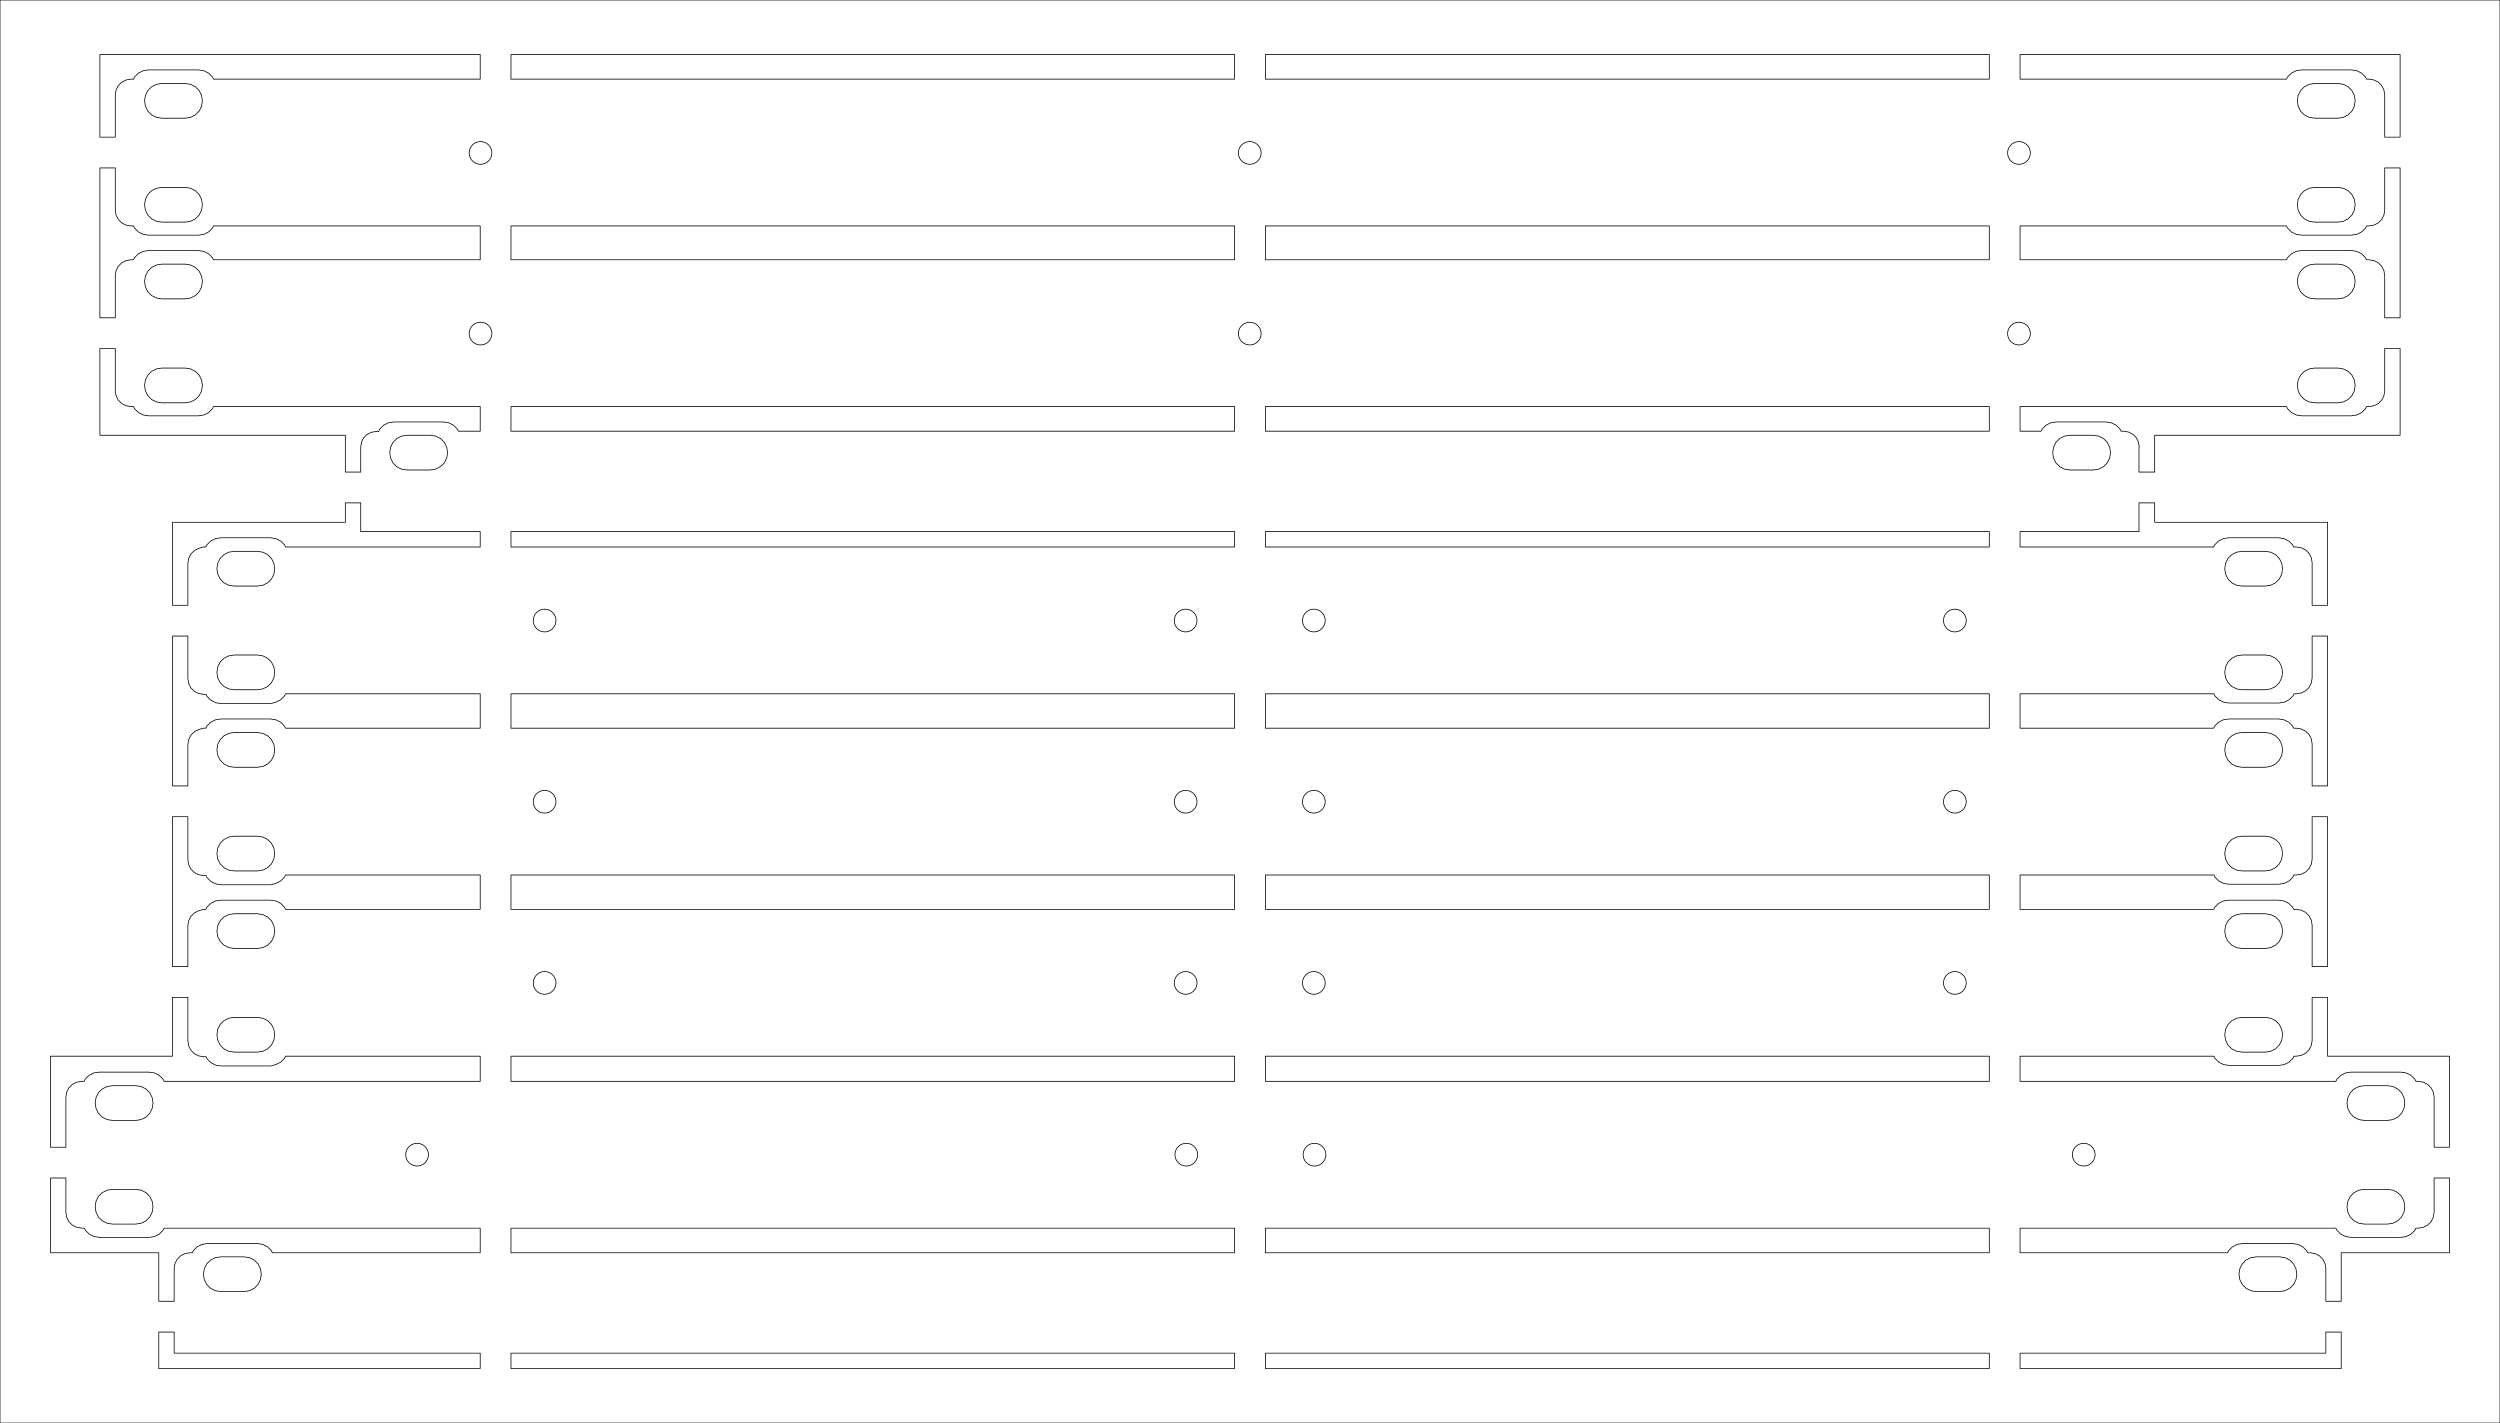 <svg version="1.1" xmlns="http://www.w3.org/2000/svg" xmlns:xlink="http://www.w3.org/1999/xlink" stroke-linecap="round" stroke-linejoin="round" stroke-width="0" fill-rule="evenodd" width="325mm" height="185mm" viewBox="57904.994 -240948.615 324999.999 185000" id="O9cD24Yi1fZX3d4RK569"><g transform="translate(0,-296897.23) scale(1,-1)" fill="currentColor" stroke="currentColor"><path d="M 382904.993 -55948.615 57904.994 -55948.615 57904.994 -240948.615 382904.993 -240948.615 382904.993 -55948.615 M 121845.839 -75831.888 A 1473.2 1473.2 0 0 1 118899.439 -75831.888 1473.2 1473.2 0 0 1 121845.839 -75831.888 M 121845.839 -99315.888 A 1473.2 1473.2 0 0 1 118899.439 -99315.888 1473.2 1473.2 0 0 1 121845.839 -99315.888 M 321845.799 -75831.888 A 1473.2 1473.2 0 0 1 318899.399 -75831.888 1473.2 1473.2 0 0 1 321845.799 -75831.888 M 221845.839 -75831.888 A 1473.2 1473.2 0 0 1 218899.439 -75831.888 1473.2 1473.2 0 0 1 221845.839 -75831.888 M 321845.799 -99315.888 A 1473.2 1473.2 0 0 1 318899.399 -99315.888 1473.2 1473.2 0 0 1 321845.799 -99315.888 M 221845.839 -99315.888 A 1473.2 1473.2 0 0 1 218899.439 -99315.888 1473.2 1473.2 0 0 1 221845.839 -99315.888 M 130179.539 -136618.662 A 1473.2 1473.2 0 0 1 127233.139 -136618.662 1473.2 1473.2 0 0 1 130179.539 -136618.662 M 213512.539 -136618.662 A 1473.2 1473.2 0 0 1 210566.139 -136618.662 1473.2 1473.2 0 0 1 213512.539 -136618.662 M 230179.139 -136618.662 A 1473.2 1473.2 0 0 1 227232.739 -136618.662 1473.2 1473.2 0 0 1 230179.139 -136618.662 M 313512.139 -136618.662 A 1473.2 1473.2 0 0 1 310565.739 -136618.662 1473.2 1473.2 0 0 1 313512.139 -136618.662 M 130179.539 -160173.662 A 1473.2 1473.2 0 0 1 127233.139 -160173.662 1473.2 1473.2 0 0 1 130179.539 -160173.662 M 213512.539 -160173.662 A 1473.2 1473.2 0 0 1 210566.139 -160173.662 1473.2 1473.2 0 0 1 213512.539 -160173.662 M 230179.139 -160173.662 A 1473.2 1473.2 0 0 1 227232.739 -160173.662 1473.2 1473.2 0 0 1 230179.139 -160173.662 M 313512.139 -160173.662 A 1473.2 1473.2 0 0 1 310565.739 -160173.662 1473.2 1473.2 0 0 1 313512.139 -160173.662 M 345852.784 -169981.14 346346.681 -170475.038 346981.677 -170792.525 347687.232 -170898.375 354143.061 -170898.375 354848.617 -170792.525 355483.613 -170475.038 355977.51 -169981.14 356118.63 -169698.922 356436.138 -169698.922 357071.134 -169593.093 357635.57 -169310.875 358094.177 -168852.247 358376.395 -168287.811 358482.224 -167652.815 358482.224 -162120.81 360482.209 -162120.81 360482.209 -181604.828 358482.224 -181604.828 358482.224 -176214.481 358376.395 -175579.485 358094.177 -175015.049 357635.57 -174556.421 357071.134 -174274.203 356436.138 -174168.374 356083.339 -174168.374 355942.219 -173886.156 355448.322 -173392.258 354813.326 -173074.771 354107.771 -172968.921 347651.942 -172968.921 346946.386 -173074.771 346311.39 -173392.258 345817.493 -173886.156 345676.373 -174168.374 320513.74 -174168.374 320513.74 -169698.922 345711.664 -169698.922 345852.784 -169981.14 M 352379.172 -174732.831 353084.728 -174838.66 353719.724 -175156.169 354213.621 -175650.045 354531.13 -176285.04 354636.959 -176990.596 354531.13 -177696.152 354213.621 -178331.169 353719.724 -178825.045 353084.728 -179142.553 352379.172 -179248.382 349380.561 -179248.382 348675.006 -179142.553 348040.01 -178825.045 347546.113 -178331.169 347228.604 -177696.152 347122.775 -176990.596 347228.604 -176285.04 347546.113 -175650.045 348040.01 -175156.169 348675.006 -174838.66 349380.561 -174732.831 352379.172 -174732.831 M 124331.529 -125057.978 218405.007 -125057.978 218405.007 -127058.889 124331.529 -127058.889 124331.529 -125057.978 M 124331.529 -108805.611 218405.007 -108805.611 218405.007 -112005.2 124331.529 -112005.2 124331.529 -108805.611 M 368977.363 -201497.713 368271.807 -201603.542 365273.196 -201603.542 364567.64 -201497.713 363932.645 -201180.205 363438.747 -200686.329 363121.239 -200051.333 363015.41 -199345.778 363121.239 -198640.222 363438.747 -198005.226 363932.645 -197511.329 364567.64 -197193.842 365273.196 -197088.013 368271.807 -197088.013 368977.363 -197193.842 369612.358 -197511.329 370106.256 -198005.226 370423.764 -198640.222 370529.593 -199345.778 370423.764 -200051.333 370106.256 -200686.329 369612.358 -201180.205 368977.363 -201497.713 M 354531.13 -189761.156 354636.959 -190466.711 354531.13 -191172.267 354213.621 -191807.284 353719.724 -192301.16 353084.728 -192618.669 352379.172 -192724.498 349380.561 -192724.498 348675.006 -192618.669 348040.01 -192301.16 347546.113 -191807.284 347228.604 -191172.267 347122.775 -190466.711 347228.604 -189761.156 347546.113 -189126.16 348040.01 -188632.284 348675.006 -188314.776 349380.561 -188208.947 352379.172 -188208.947 353084.728 -188314.776 353719.724 -188632.284 354213.621 -189126.16 354531.13 -189761.156 M 78958.739 -90284.799 81957.35 -90284.799 82662.905 -90390.628 83297.901 -90708.137 83791.798 -91202.012 84109.307 -91837.008 84215.136 -92542.564 84109.307 -93248.119 83791.798 -93883.115 83297.901 -94377.012 82662.905 -94694.5 81957.35 -94800.329 78958.739 -94800.329 78253.183 -94694.5 77618.187 -94377.012 77124.29 -93883.115 76806.803 -93248.119 76700.952 -92542.564 76806.803 -91837.008 77124.29 -91202.012 77618.187 -90708.137 78253.183 -90390.628 78958.739 -90284.799 M 84109.307 -105348.393 84215.136 -106053.948 84109.307 -106759.504 83791.798 -107394.5 83297.901 -107888.397 82662.905 -108205.884 81957.35 -108311.713 78958.739 -108311.713 78253.183 -108205.884 77618.187 -107888.397 77124.29 -107394.5 76806.803 -106759.504 76700.952 -106053.948 76806.803 -105348.393 77124.29 -104713.397 77618.187 -104219.521 78253.183 -103902.012 78958.739 -103796.183 81957.35 -103796.183 82662.905 -103902.012 83297.901 -104219.521 83791.798 -104713.397 84109.307 -105348.393 M 67317.072 -215220.778 67881.529 -215502.995 68516.525 -215608.825 68869.303 -215608.825 69010.401 -215891.042 69504.298 -216384.94 70139.294 -216702.427 70844.85 -216808.256 77300.679 -216808.256 77970.965 -216702.427 78605.961 -216384.94 79099.858 -215891.042 79240.978 -215608.825 120331.536 -215608.825 120331.536 -218807.466 93316.82 -218807.466 93175.7 -218525.249 92681.824 -218031.351 92046.807 -217713.842 91341.252 -217608.013 84885.422 -217608.013 84179.867 -217713.842 83544.871 -218031.351 83050.974 -218525.249 82909.876 -218807.466 82592.367 -218807.466 81957.371 -218913.296 81392.935 -219195.513 80934.307 -219654.12 80652.089 -220218.556 80546.26 -220853.552 80546.26 -225115.329 78546.253 -225115.329 78546.253 -218807.466 64470.411 -218807.466 64470.411 -209088.831 66470.418 -209088.831 66470.418 -213562.739 66576.247 -214197.735 66858.465 -214762.171 67317.072 -215220.778 M 64470.411 -205088.816 64470.411 -193253.665 80327.776 -193253.665 80327.776 -185604.82 82327.784 -185604.82 82327.784 -191278.118 82433.613 -191913.113 82715.831 -192477.549 83174.437 -192936.177 83738.895 -193218.395 84373.89 -193324.224 84691.377 -193324.224 84832.497 -193606.442 85326.395 -194100.34 85961.39 -194417.827 86666.946 -194523.677 93122.775 -194523.677 93757.771 -194347.267 94392.788 -194029.78 94886.664 -193535.882 95027.784 -193253.665 120331.536 -193253.665 120331.536 -196523.577 79240.957 -196523.577 79099.858 -196241.359 78605.961 -195747.483 77970.965 -195429.974 77265.41 -195324.145 70809.581 -195324.145 70104.025 -195429.974 69469.029 -195747.483 68975.132 -196241.359 68834.012 -196523.577 68516.525 -196523.577 67881.529 -196629.406 67317.072 -196911.624 66858.465 -197370.231 66576.247 -197934.688 66470.418 -198569.684 66470.418 -205088.816 64470.411 -205088.816 M 70890.971 -112534.367 70890.971 -101262.897 72890.957 -101262.897 72890.957 -106759.525 72996.786 -107394.521 73279.025 -107958.957 73737.632 -108417.564 74302.068 -108699.782 74937.063 -108805.611 75254.572 -108805.611 75395.692 -109087.829 75889.568 -109581.726 76524.563 -109899.213 77230.119 -110005.042 83685.969 -110005.042 84391.525 -109899.213 85026.521 -109581.726 85520.418 -109087.829 85661.516 -108805.611 120331.536 -108805.611 120331.536 -112005.2 117499.732 -112005.2 117358.613 -111722.982 116864.715 -111229.106 116229.719 -110911.598 115524.164 -110805.769 109103.604 -110805.769 108398.048 -110911.598 107763.053 -111229.106 107269.177 -111722.982 107128.057 -112040.491 106810.548 -112040.491 106175.553 -112146.32 105611.117 -112428.538 105152.51 -112887.144 104905.561 -113416.311 104799.732 -114051.328 104799.732 -117319.454 102799.725 -117319.454 102799.725 -112534.367 70890.971 -112534.367 M 94886.664 -146426.398 95027.784 -146144.18 120331.536 -146144.18 120331.536 -150613.632 95027.784 -150613.632 94886.664 -150331.414 94392.766 -149837.516 93757.771 -149520.029 93052.215 -149414.2 86631.655 -149414.2 85926.1 -149520.029 85291.104 -149837.516 84797.228 -150331.414 84656.108 -150613.632 84338.6 -150613.632 83738.895 -150790.042 83174.437 -151072.26 82715.831 -151530.867 82433.613 -152095.324 82327.784 -152730.32 82327.784 -158120.818 80327.776 -158120.818 80327.776 -138636.822 82327.784 -138636.822 82327.784 -144168.633 82433.613 -144803.629 82715.831 -145368.086 83174.437 -145826.693 83738.895 -146108.911 84373.89 -146214.74 84691.377 -146214.74 84832.497 -146496.979 85326.395 -146990.855 85961.39 -147308.364 86666.946 -147414.193 93122.775 -147414.193 93757.771 -147237.782 94392.788 -146920.295 94886.664 -146426.398 M 104799.732 -125057.978 120331.536 -125057.978 120331.536 -127058.889 95027.784 -127058.889 94886.664 -126776.671 94392.766 -126282.774 93757.771 -125965.287 93052.215 -125859.458 86631.655 -125859.458 85926.1 -125965.287 85291.104 -126282.774 84797.228 -126776.671 84656.108 -127058.889 84338.6 -127058.889 83738.895 -127235.3 83174.437 -127517.518 82715.831 -127976.124 82433.613 -128540.582 82327.784 -129175.577 82327.784 -134636.829 80327.776 -134636.829 80327.776 -123849.481 102799.725 -123849.481 102799.725 -121319.446 104799.732 -121319.446 104799.732 -125057.978 M 222405 -193253.665 316513.748 -193253.665 316513.748 -196523.577 222405 -196523.577 222405 -193253.665 M 316513.748 -218807.466 222405 -218807.466 222405 -215608.825 316513.748 -215608.825 316513.748 -218807.466 M 316513.748 -174168.374 222405 -174168.374 222405 -169698.922 316513.748 -169698.922 316513.748 -174168.374 M 124331.529 -193253.665 218405.007 -193253.665 218405.007 -196523.577 124331.529 -196523.577 124331.529 -193253.665 M 93510.822 -176285.04 93616.672 -176990.596 93510.822 -177696.152 93193.335 -178331.169 92699.437 -178825.045 92064.442 -179142.553 91358.886 -179248.382 88360.275 -179248.382 87654.719 -179142.553 87019.724 -178825.045 86525.826 -178331.169 86208.339 -177696.152 86102.489 -176990.596 86208.339 -176285.04 86525.826 -175650.045 87019.724 -175156.169 87654.719 -174838.66 88360.275 -174732.831 91358.886 -174732.831 92064.442 -174838.66 92699.437 -175156.169 93193.335 -175650.045 93510.822 -176285.04 M 362521.512 -71210.403 361815.957 -71316.232 358817.345 -71316.232 358111.79 -71210.403 357476.794 -70892.895 356982.897 -70399.019 356665.388 -69764.023 356559.559 -69058.467 356665.388 -68352.912 356982.897 -67717.916 357476.794 -67224.019 358111.79 -66906.532 358817.345 -66800.703 361815.957 -66800.703 362521.512 -66906.532 363156.508 -67224.019 363650.405 -67717.916 363967.914 -68352.912 364073.743 -69058.467 363967.914 -69764.023 363650.405 -70399.019 363156.508 -70892.895 362521.512 -71210.403 M 369919.036 -97262.883 367919.029 -97262.883 367919.029 -91766.47 367813.2 -91131.474 367530.982 -90567.017 367072.376 -90108.41 366507.94 -89826.192 365872.944 -89720.363 365555.435 -89720.363 365414.316 -89438.145 364920.418 -88944.269 364285.422 -88626.761 363579.867 -88520.932 357124.038 -88520.932 356418.482 -88626.761 355783.487 -88944.269 355289.589 -89438.145 355148.469 -89720.363 320513.74 -89720.363 320513.74 -85321.514 355148.469 -85321.514 355289.589 -85603.732 355783.487 -86097.608 356418.482 -86415.117 357124.038 -86520.946 363579.867 -86520.946 364285.422 -86415.117 364920.418 -86097.608 365414.316 -85603.732 365555.435 -85321.514 365872.944 -85321.514 366507.94 -85215.685 367072.376 -84933.467 367530.982 -84474.861 367813.2 -83910.403 367919.029 -83275.408 367919.029 -77778.887 369919.036 -77778.887 369919.036 -97262.883 M 369919.036 -112534.367 338010.261 -112534.367 338010.261 -117319.454 335975.006 -117319.454 335975.006 -114051.328 336010.275 -114051.328 335904.446 -113416.311 335622.228 -112851.875 335163.621 -112393.269 334599.185 -112111.051 333964.19 -112005.2 333646.681 -112005.2 333505.561 -111722.982 333011.664 -111229.106 332376.668 -110911.598 331671.113 -110805.769 325215.284 -110805.769 324509.728 -110911.598 323874.732 -111229.106 323380.835 -111722.982 323239.715 -112005.2 320513.74 -112005.2 320513.74 -108805.611 355148.469 -108805.611 355289.589 -109087.829 355783.487 -109581.726 356418.482 -109899.213 357124.038 -110005.042 363579.867 -110005.042 364285.422 -109899.213 364920.418 -109581.726 365414.316 -109087.829 365555.435 -108805.611 365872.944 -108805.611 366507.94 -108699.782 367072.376 -108417.564 367530.982 -107958.957 367813.2 -107394.521 367919.029 -106759.525 367919.029 -101262.897 369919.036 -101262.897 369919.036 -112534.367 M 360482.209 -134636.829 358482.224 -134636.829 358482.224 -129105.018 358376.395 -128470 358094.177 -127905.565 357635.57 -127446.958 357071.134 -127164.718 356436.138 -127058.889 356083.339 -127058.889 355942.219 -126776.671 355448.322 -126282.774 354813.326 -125965.287 354107.771 -125859.458 347651.942 -125859.458 346946.386 -125965.287 346311.39 -126282.774 345817.493 -126776.671 345676.373 -127058.889 320513.74 -127058.889 320513.74 -125057.978 335975.006 -125057.978 335975.006 -121319.446 338010.261 -121319.446 338010.261 -123849.481 360482.209 -123849.481 360482.209 -134636.829 M 360482.209 -158120.818 358482.224 -158120.818 358482.224 -152659.76 358376.395 -152024.743 358094.177 -151460.307 357635.57 -151001.7 357071.134 -150719.461 356436.138 -150613.632 356083.339 -150613.632 355942.219 -150331.414 355448.322 -149837.516 354813.326 -149520.029 354107.771 -149414.2 347651.942 -149414.2 346946.386 -149520.029 346311.39 -149837.516 345817.493 -150331.414 345676.373 -150613.632 320513.74 -150613.632 320513.74 -146144.18 345711.664 -146144.18 345852.784 -146426.398 346346.681 -146920.295 346981.677 -147237.782 347687.232 -147343.633 354143.061 -147343.633 354848.617 -147237.782 355483.613 -146920.295 355977.51 -146426.398 356118.63 -146144.18 356436.138 -146144.18 357071.134 -146038.351 357635.57 -145756.133 358094.177 -145297.505 358376.395 -144733.069 358482.224 -144098.073 358482.224 -138636.822 360482.209 -138636.822 360482.209 -158120.818 M 82327.784 -181604.828 80327.776 -181604.828 80327.776 -162120.81 82327.784 -162120.81 82327.784 -167723.375 82433.613 -168358.371 82715.831 -168922.828 83174.437 -169381.435 83738.895 -169663.653 84373.89 -169769.482 84691.377 -169769.482 84832.497 -170051.722 85326.395 -170545.598 85961.39 -170863.106 86666.946 -170968.935 93122.775 -170968.935 93757.771 -170792.525 94392.788 -170475.038 94886.664 -169981.14 95027.784 -169698.922 120331.536 -169698.922 120331.536 -174168.374 95027.784 -174168.374 94886.664 -173886.156 94392.766 -173392.258 93757.771 -173074.771 93052.215 -172968.921 86631.655 -172968.921 85926.1 -173074.771 85291.104 -173392.258 84797.228 -173886.156 84656.108 -174168.374 84338.6 -174168.374 83738.895 -174344.763 83174.437 -174627.002 82715.831 -175085.609 82433.613 -175650.045 82327.784 -176285.062 82327.784 -181604.828 M 368977.363 -214973.829 368271.807 -215079.658 365273.196 -215079.658 364567.64 -214973.829 363932.645 -214656.32 363438.747 -214162.444 363121.239 -213527.449 363015.41 -212821.893 363121.239 -212116.337 363438.747 -211481.342 363932.645 -210987.444 364567.64 -210669.957 365273.196 -210564.128 368271.807 -210564.128 368977.363 -210669.957 369612.358 -210987.444 370106.256 -211481.342 370423.764 -212116.337 370529.593 -212821.893 370423.764 -213527.449 370106.256 -214162.444 369612.358 -214656.32 368977.363 -214973.829 M 320513.74 -231860.223 360263.747 -231860.223 360263.747 -229115.343 362263.733 -229115.343 362263.733 -233860.23 320513.74 -233860.23 320513.74 -231860.223 M 316513.748 -233860.23 222405 -233860.23 222405 -231860.223 316513.748 -231860.223 316513.748 -233860.23 M 218405.007 -233860.23 124331.529 -233860.23 124331.529 -231860.223 218405.007 -231860.223 218405.007 -233860.23 M 120331.536 -233860.23 78546.253 -233860.23 78546.253 -229115.343 80546.26 -229115.343 80546.26 -231860.223 120331.536 -231860.223 120331.536 -233860.23 M 84462.085 -222299.932 84356.256 -221594.376 84462.085 -220888.821 84779.593 -220253.825 85273.491 -219759.928 85908.487 -219442.419 86614.042 -219336.59 89612.653 -219336.59 90318.209 -219442.419 90953.205 -219759.928 91447.102 -220253.825 91764.589 -220888.821 91870.44 -221594.376 91764.589 -222299.932 91447.102 -222934.928 90953.205 -223428.825 90318.209 -223746.334 89612.653 -223852.163 86614.042 -223852.163 85908.487 -223746.334 85273.491 -223428.825 84779.593 -222934.928 84462.085 -222299.932 M 70703.752 -198005.226 71197.627 -197511.329 71832.623 -197193.842 72538.179 -197088.013 75536.79 -197088.013 76242.345 -197193.842 76877.363 -197511.329 77371.239 -198005.226 77688.747 -198640.222 77794.576 -199345.778 77688.747 -200051.333 77371.239 -200686.329 76877.363 -201180.205 76242.345 -201497.713 75536.79 -201603.542 72538.179 -201603.542 71832.623 -201497.713 71197.627 -201180.205 70703.752 -200686.329 70386.243 -200051.333 70280.414 -199345.778 70386.243 -198640.222 70703.752 -198005.226 M 77688.747 -212116.337 77794.576 -212821.893 77688.747 -213527.449 77371.239 -214162.444 76877.363 -214656.32 76242.345 -214973.829 75536.79 -215079.658 72538.179 -215079.658 71832.623 -214973.829 71197.627 -214656.32 70703.752 -214162.444 70386.243 -213527.449 70280.414 -212821.893 70386.243 -212116.337 70703.752 -211481.342 71197.627 -210987.444 71832.623 -210669.957 72538.179 -210564.128 75536.79 -210564.128 76242.345 -210669.957 76877.363 -210987.444 77371.239 -211481.342 77688.747 -212116.337 M 108997.775 -116132.704 108680.288 -115497.709 108574.437 -114792.153 108680.288 -114086.598 108997.775 -113451.602 109491.672 -112957.704 110126.668 -112640.217 110832.224 -112534.367 113830.835 -112534.367 114536.39 -112640.217 115171.386 -112957.704 115665.284 -113451.602 115982.771 -114086.598 116088.621 -114792.153 115982.771 -115497.709 115665.284 -116132.704 115136.117 -116626.602 114501.121 -116944.089 113795.566 -117049.939 110832.224 -117049.939 110126.668 -116944.089 109491.672 -116626.602 108997.775 -116132.704 M 93510.822 -189761.156 93616.672 -190466.711 93510.822 -191172.267 93193.335 -191807.284 92699.437 -192301.16 92064.442 -192618.669 91358.886 -192724.498 88360.275 -192724.498 87654.719 -192618.669 87019.724 -192301.16 86525.826 -191807.284 86208.339 -191172.267 86102.489 -190466.711 86208.339 -189761.156 86525.826 -189126.16 87019.724 -188632.284 87654.719 -188314.776 88360.275 -188208.947 91358.886 -188208.947 92064.442 -188314.776 92699.437 -188632.284 93193.335 -189126.16 93510.822 -189761.156 M 320513.74 -63037 369919.036 -63037 369919.036 -73778.894 367919.029 -73778.894 367919.029 -68282.352 367813.2 -67647.356 367530.982 -67082.921 367072.376 -66624.314 366507.94 -66342.096 365872.944 -66236.267 365555.435 -66236.267 365414.316 -65954.049 364920.418 -65460.151 364285.422 -65142.664 363579.867 -65036.835 357124.038 -65036.835 356418.482 -65142.664 355783.487 -65460.151 355289.589 -65954.049 355148.469 -66236.267 320513.74 -66236.267 320513.74 -63037 M 376339.575 -209088.831 376339.575 -218807.466 362263.733 -218807.466 362263.733 -225115.329 360263.747 -225115.329 360263.747 -220853.552 360157.918 -220218.556 359875.7 -219654.12 359417.093 -219195.513 358852.658 -218913.296 358217.662 -218807.466 357900.153 -218807.466 357759.034 -218525.249 357265.136 -218031.351 356630.14 -217713.842 355924.585 -217608.013 349468.756 -217608.013 348763.2 -217713.842 348128.205 -218031.351 347634.307 -218525.249 347493.187 -218807.466 320513.74 -218807.466 320513.74 -215608.825 361569.029 -215608.825 361710.149 -215891.042 362204.047 -216384.94 362839.042 -216702.427 363544.598 -216808.256 370000.427 -216808.256 370705.982 -216702.427 371340.978 -216384.94 371834.876 -215891.042 371975.995 -215608.825 372293.504 -215608.825 372928.5 -215502.995 373492.935 -215220.778 373951.542 -214762.171 374233.76 -214197.735 374339.589 -213562.739 374339.589 -209088.831 376339.575 -209088.831 M 376339.575 -193253.665 376339.575 -205088.816 374339.589 -205088.816 374339.589 -198569.684 374233.76 -197934.688 373951.542 -197370.231 373492.935 -196911.624 372928.5 -196629.406 372293.504 -196523.577 371975.995 -196523.577 371834.876 -196241.359 371340.978 -195747.483 370705.982 -195429.974 370000.427 -195324.145 363544.598 -195324.145 362839.042 -195429.974 362204.047 -195747.483 361710.149 -196241.359 361569.029 -196523.577 320513.74 -196523.577 320513.74 -193253.665 345711.664 -193253.665 345852.784 -193535.882 346346.681 -194029.78 346981.677 -194347.267 347687.232 -194453.096 354143.061 -194453.096 354848.617 -194347.267 355483.613 -194029.78 355977.51 -193535.882 356118.63 -193253.665 356436.138 -193253.665 357071.134 -193147.835 357635.57 -192865.596 358094.177 -192406.989 358376.395 -191842.553 358482.224 -191207.536 358482.224 -185604.82 360482.209 -185604.82 360482.209 -193253.665 376339.575 -193253.665 M 363156.508 -84404.279 362521.512 -84721.788 361815.957 -84827.617 358817.345 -84827.617 358111.79 -84721.788 357476.794 -84404.279 356982.897 -83910.403 356665.388 -83275.408 356559.559 -82569.852 356665.388 -81864.296 356982.897 -81229.301 357476.794 -80735.403 358111.79 -80417.916 358817.345 -80312.087 361815.957 -80312.087 362521.512 -80417.916 363156.508 -80735.403 363650.405 -81229.301 363967.914 -81864.296 364073.743 -82569.852 363967.914 -83275.408 363650.405 -83910.403 363156.508 -84404.279 M 78958.739 -66800.703 81957.35 -66800.703 82662.905 -66906.532 83297.901 -67224.019 83791.798 -67717.916 84109.307 -68352.912 84215.136 -69058.467 84109.307 -69764.023 83791.798 -70399.019 83297.901 -70892.895 82662.905 -71210.403 81957.35 -71316.232 78958.739 -71316.232 78253.183 -71210.403 77618.187 -70892.895 77124.29 -70399.019 76806.803 -69764.023 76700.952 -69058.467 76806.803 -68352.912 77124.29 -67717.916 77618.187 -67224.019 78253.183 -66906.532 78958.739 -66800.703 M 84109.307 -81864.296 84215.136 -82569.852 84109.307 -83275.408 83791.798 -83910.403 83297.901 -84404.279 82662.905 -84721.788 81957.35 -84827.617 78958.739 -84827.617 78253.183 -84721.788 77618.187 -84404.279 77124.29 -83910.403 76806.803 -83275.408 76700.952 -82569.852 76806.803 -81864.296 77124.29 -81229.301 77618.187 -80735.403 78253.183 -80417.916 78958.739 -80312.087 81957.35 -80312.087 82662.905 -80417.916 83297.901 -80735.403 83791.798 -81229.301 84109.307 -81864.296 M 353084.728 -164760.033 353719.724 -165077.542 354213.621 -165571.418 354531.13 -166206.435 354636.959 -166911.991 354531.13 -167617.546 354213.621 -168252.542 353719.724 -168746.418 353084.728 -169063.927 352379.172 -169169.756 349380.561 -169169.756 348675.006 -169063.927 348040.01 -168746.418 347546.113 -168252.542 347228.604 -167617.546 347122.775 -166911.991 347228.604 -166206.435 347546.113 -165571.418 348040.01 -165077.542 348675.006 -164760.033 349380.561 -164654.204 352379.172 -164654.204 353084.728 -164760.033 M 348675.006 -155587.811 348040.01 -155270.303 347546.113 -154776.427 347228.604 -154141.431 347122.775 -153435.875 347228.604 -152730.32 347546.113 -152095.303 348040.01 -151601.427 348675.006 -151283.918 349380.561 -151178.089 352379.172 -151178.089 353084.728 -151283.918 353719.724 -151601.427 354213.621 -152095.303 354531.13 -152730.32 354636.959 -153435.875 354531.13 -154141.431 354213.621 -154776.427 353719.724 -155270.303 353084.728 -155587.811 352379.172 -155693.64 349380.561 -155693.64 348675.006 -155587.811 M 354531.13 -142651.693 354636.959 -143357.248 354531.13 -144062.804 354213.621 -144697.8 353719.724 -145191.676 353084.728 -145509.184 352379.172 -145615.013 349380.561 -145615.013 348675.006 -145509.184 348040.01 -145191.676 347546.113 -144697.8 347228.604 -144062.804 347122.775 -143357.248 347228.604 -142651.693 347546.113 -142016.676 348040.01 -141522.8 348675.006 -141205.291 349380.561 -141099.462 352379.172 -141099.462 353084.728 -141205.291 353719.724 -141522.8 354213.621 -142016.676 354531.13 -142651.693 M 347228.604 -130586.689 347122.775 -129881.133 347228.604 -129175.577 347546.113 -128540.56 348040.01 -128046.684 348675.006 -127729.176 349380.561 -127623.347 352379.172 -127623.347 353084.728 -127729.176 353719.724 -128046.684 354213.621 -128540.56 354531.13 -129175.577 354636.959 -129881.133 354531.13 -130586.689 354213.621 -131221.684 353719.724 -131715.56 353084.728 -132033.069 352379.172 -132138.898 349380.561 -132138.898 348675.006 -132033.069 348040.01 -131715.56 347546.113 -131221.684 347228.604 -130586.689 M 324862.484 -115497.709 324756.655 -114792.153 324862.484 -114086.598 325179.993 -113451.602 325673.89 -112957.704 326308.886 -112640.217 327014.442 -112534.367 330013.053 -112534.367 330718.608 -112640.217 331353.604 -112957.704 331847.502 -113451.602 332165.01 -114086.598 332270.839 -114792.153 332165.01 -115497.709 331847.502 -116132.704 331353.604 -116626.602 330718.608 -116944.089 330013.053 -117049.939 327014.442 -117049.939 326308.886 -116944.089 325673.89 -116626.602 325179.993 -116132.704 324862.484 -115497.709 M 363967.914 -105348.393 364073.743 -106053.948 363967.914 -106759.504 363650.405 -107394.5 363156.508 -107888.397 362521.512 -108205.884 361815.957 -108311.713 358817.345 -108311.713 358111.79 -108205.884 357476.794 -107888.397 356982.897 -107394.5 356665.388 -106759.504 356559.559 -106053.948 356665.388 -105348.393 356982.897 -104713.397 357476.794 -104219.521 358111.79 -103902.012 358817.345 -103796.183 361815.957 -103796.183 362521.512 -103902.012 363156.508 -104219.521 363650.405 -104713.397 363967.914 -105348.393 M 356665.388 -93248.119 356559.559 -92542.564 356665.388 -91837.008 356982.897 -91202.012 357476.794 -90708.137 358111.79 -90390.628 358817.345 -90284.799 361815.957 -90284.799 362521.512 -90390.628 363156.508 -90708.137 363650.405 -91202.012 363967.914 -91837.008 364073.743 -92542.564 363967.914 -93248.119 363650.405 -93883.115 363156.508 -94377.012 362521.512 -94694.5 361815.957 -94800.329 358817.345 -94800.329 358111.79 -94694.5 357476.794 -94377.012 356982.897 -93883.115 356665.388 -93248.119 M 356489.042 -221594.376 356383.213 -222299.932 356065.705 -222934.928 355571.807 -223428.825 354936.811 -223746.334 354231.256 -223852.163 351232.645 -223852.163 350527.089 -223746.334 349892.093 -223428.825 349398.196 -222934.928 349080.687 -222299.932 348974.858 -221594.376 349080.687 -220888.821 349398.196 -220253.825 349892.093 -219759.928 350527.089 -219442.419 351232.645 -219336.59 354231.256 -219336.59 354936.811 -219442.419 355571.807 -219759.928 356065.705 -220253.825 356383.213 -220888.821 356489.042 -221594.376 M 218405.007 -218807.466 124331.529 -218807.466 124331.529 -215608.825 218405.007 -215608.825 218405.007 -218807.466 M 222405 -85321.514 316513.748 -85321.514 316513.748 -89720.363 222405 -89720.363 222405 -85321.514 M 70890.971 -97262.883 70890.971 -77778.887 72890.957 -77778.887 72890.957 -83275.408 72996.786 -83910.403 73279.025 -84474.861 73737.632 -84933.467 74302.068 -85215.685 74937.063 -85321.514 75254.572 -85321.514 75395.692 -85603.732 75889.568 -86097.608 76524.563 -86415.117 77230.119 -86520.946 83685.969 -86520.946 84391.525 -86415.117 85026.521 -86097.608 85520.418 -85603.732 85661.516 -85321.514 120331.536 -85321.514 120331.536 -89720.363 85661.516 -89720.363 85520.397 -89438.145 85026.521 -88944.269 84391.525 -88626.761 83685.969 -88520.932 77230.119 -88520.932 76524.563 -88626.761 75889.568 -88944.269 75395.692 -89438.145 75254.572 -89720.363 74937.063 -89720.363 74302.068 -89826.192 73737.632 -90108.41 73279.025 -90567.017 72996.786 -91131.474 72890.957 -91766.47 72890.957 -97262.883 70890.971 -97262.883 M 124331.529 -85321.514 218405.007 -85321.514 218405.007 -89720.363 124331.529 -89720.363 124331.529 -85321.514 M 316513.748 -112005.2 222405 -112005.2 222405 -108805.611 316513.748 -108805.611 316513.748 -112005.2 M 316513.748 -127058.889 222405 -127058.889 222405 -125057.978 316513.748 -125057.978 316513.748 -127058.889 M 316513.748 -150613.632 222405 -150613.632 222405 -146144.18 316513.748 -146144.18 316513.748 -150613.632 M 86208.339 -130586.689 86102.489 -129881.133 86208.339 -129175.577 86525.826 -128540.56 87019.724 -128046.684 87654.719 -127729.176 88360.275 -127623.347 91358.886 -127623.347 92064.442 -127729.176 92699.437 -128046.684 93193.335 -128540.56 93510.822 -129175.577 93616.672 -129881.133 93510.822 -130586.689 93193.335 -131221.684 92699.437 -131715.56 92064.442 -132033.069 91358.886 -132138.898 88360.275 -132138.898 87654.719 -132033.069 87019.724 -131715.56 86525.826 -131221.684 86208.339 -130586.689 M 93510.822 -142651.693 93616.672 -143357.248 93510.822 -144062.804 93193.335 -144697.8 92699.437 -145191.676 92064.442 -145509.184 91358.886 -145615.013 88360.275 -145615.013 87654.719 -145509.184 87019.724 -145191.676 86525.826 -144697.8 86208.339 -144062.804 86102.489 -143357.248 86208.339 -142651.693 86525.826 -142016.676 87019.724 -141522.8 87654.719 -141205.291 88360.275 -141099.462 91358.886 -141099.462 92064.442 -141205.291 92699.437 -141522.8 93193.335 -142016.676 93510.822 -142651.693 M 218405.007 -150613.632 124331.529 -150613.632 124331.529 -146144.18 218405.007 -146144.18 218405.007 -150613.632 M 86208.339 -154141.431 86102.489 -153435.875 86208.339 -152730.32 86525.826 -152095.303 87019.724 -151601.427 87654.719 -151283.918 88360.275 -151178.089 91358.886 -151178.089 92064.442 -151283.918 92699.437 -151601.427 93193.335 -152095.303 93510.822 -152730.32 93616.672 -153435.875 93510.822 -154141.431 93193.335 -154776.427 92699.437 -155270.303 92064.442 -155587.811 91358.886 -155693.64 88360.275 -155693.64 87654.719 -155587.811 87019.724 -155270.303 86525.826 -154776.427 86208.339 -154141.431 M 93510.822 -166206.435 93616.672 -166911.991 93510.822 -167617.546 93193.335 -168252.542 92699.437 -168746.418 92064.442 -169063.927 91358.886 -169169.756 88360.275 -169169.756 87654.719 -169063.927 87019.724 -168746.418 86525.826 -168252.542 86208.339 -167617.546 86102.489 -166911.991 86208.339 -166206.435 86525.826 -165571.418 87019.724 -165077.542 87654.719 -164760.033 88360.275 -164654.204 91358.886 -164654.204 92064.442 -164760.033 92699.437 -165077.542 93193.335 -165571.418 93510.822 -166206.435 M 218405.007 -174168.374 124331.529 -174168.374 124331.529 -169698.922 218405.007 -169698.922 218405.007 -174168.374 M 222405 -66236.267 222405 -63037 316513.748 -63037 316513.748 -66236.267 222405 -66236.267 M 73737.632 -66624.314 73279.025 -67082.921 72996.786 -67647.356 72890.957 -68282.352 72890.957 -73778.894 70890.971 -73778.894 70890.971 -63037 120331.536 -63037 120331.536 -66236.267 85661.516 -66236.267 85520.397 -65954.049 85026.521 -65460.151 84391.525 -65142.664 83685.969 -65036.835 77230.119 -65036.835 76524.563 -65142.664 75889.568 -65460.151 75395.692 -65954.049 75254.572 -66236.267 74937.063 -66236.267 74302.068 -66342.096 73737.632 -66624.314 M 124331.529 -63037 218405.007 -63037 218405.007 -66236.267 124331.529 -66236.267 124331.529 -63037 M 313512.139 -183728.662 A 1473.2 1473.2 0 0 1 310565.739 -183728.662 1473.2 1473.2 0 0 1 313512.139 -183728.662 M 230179.139 -183728.662 A 1473.2 1473.2 0 0 1 227232.739 -183728.662 1473.2 1473.2 0 0 1 230179.139 -183728.662 M 213512.539 -183728.662 A 1473.2 1473.2 0 0 1 210566.139 -183728.662 1473.2 1473.2 0 0 1 213512.539 -183728.662 M 130179.539 -183728.662 A 1473.2 1473.2 0 0 1 127233.139 -183728.662 1473.2 1473.2 0 0 1 130179.539 -183728.662 M 213598.145 -206055.82 A 1473.2 1473.2 0 0 1 210651.745 -206055.82 1473.2 1473.2 0 0 1 213598.145 -206055.82 M 330264.771 -206055.82 A 1473.2 1473.2 0 0 1 327318.371 -206055.82 1473.2 1473.2 0 0 1 330264.771 -206055.82 M 230264.811 -206055.82 A 1473.2 1473.2 0 0 1 227318.411 -206055.82 1473.2 1473.2 0 0 1 230264.811 -206055.82 M 113598.191 -206055.82 A 1473.2 1473.2 0 0 1 110651.791 -206055.82 1473.2 1473.2 0 0 1 113598.191 -206055.82" fill="none" stroke-width="100"/></g></svg>